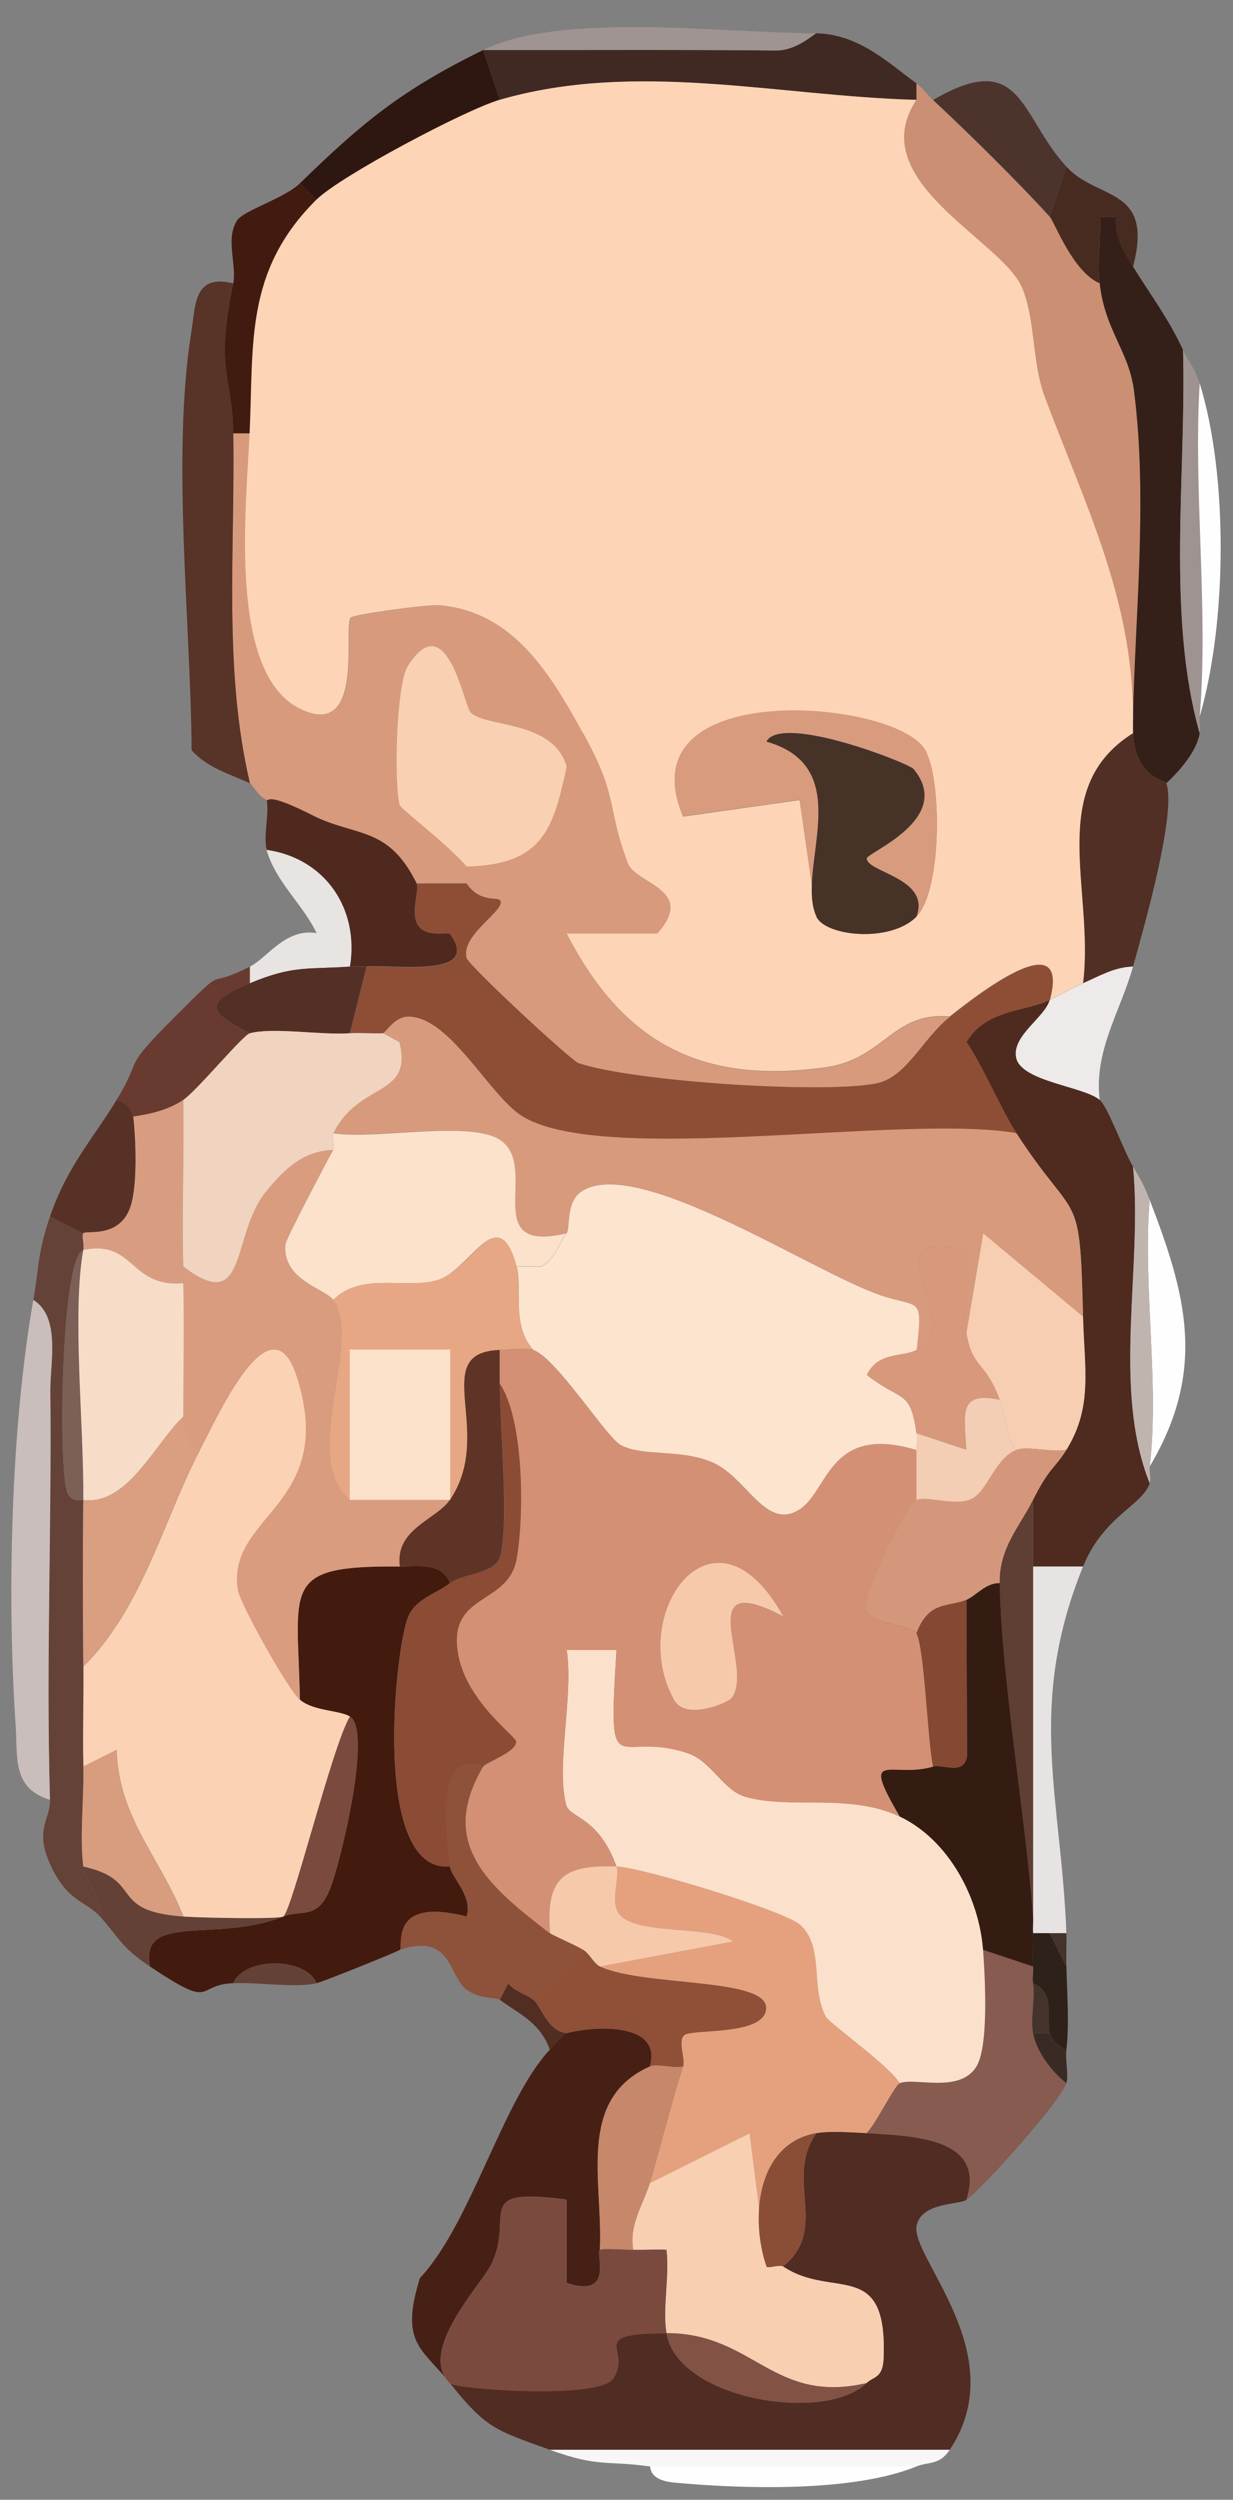 <?xml version="1.0" encoding="UTF-8"?>
<svg id="_Слой_2" data-name="Слой 2" xmlns="http://www.w3.org/2000/svg" viewBox="0 0 74 150">
  <rect x="0" y="0" width="74" height="150" fill="#808080" stroke="none"/>
  <defs>
    <style>
      .cls-1 {
        fill: #693b30;
      }

      .cls-2 {
        fill: #5f3426;
      }

      .cls-3 {
        fill: #7a4a3e;
      }

      .cls-4 {
        fill: #cb8f73;
      }

      .cls-5 {
        fill: #351f19;
      }

      .cls-6 {
        fill: #d99c7f;
      }

      .cls-7 {
        fill: #edeae9;
      }

      .cls-8 {
        fill: #875b50;
      }

      .cls-9 {
        fill: #854832;
      }

      .cls-10 {
        fill: #e7a784;
      }

      .cls-11 {
        fill: #d89b7e;
      }

      .cls-12 {
        fill: #8a4e37;
      }

      .cls-13 {
        fill: #2d211a;
      }

      .cls-14 {
        fill: #fbe0ca;
      }

      .cls-15 {
        fill: #d89d7f;
      }

      .cls-16 {
        fill: #4c342d;
      }

      .cls-17 {
        fill: #8e513a;
      }

      .cls-18 {
        fill: #411b10;
      }

      .cls-19 {
        fill: #d49074;
      }

      .cls-20 {
        fill: #522f24;
      }

      .cls-21 {
        fill: #634137;
      }

      .cls-22 {
        fill: #8f5037;
      }

      .cls-23 {
        fill: #2e1711;
      }

      .cls-24 {
        fill: #502c22;
      }

      .cls-25 {
        fill: #7c6057;
      }

      .cls-26 {
        fill: #f6c9ab;
      }

      .cls-27 {
        fill: #4f291e;
      }

      .cls-28 {
        fill: #d89d81;
      }

      .cls-29 {
        fill: #421a0e;
      }

      .cls-30 {
        fill: #c7876b;
      }

      .cls-31 {
        fill: #f7ceb2;
      }

      .cls-32 {
        fill: #e5a17d;
      }

      .cls-33 {
        fill: #d89a7c;
      }

      .cls-34 {
        fill: #f0d4bf;
      }

      .cls-35 {
        fill: #9f9491;
      }

      .cls-36 {
        fill: #f7ddc7;
      }

      .cls-37 {
        fill: #fdd4b6;
      }

      .cls-38 {
        fill: #fcd2b5;
      }

      .cls-39 {
        fill: #fde4ce;
      }

      .cls-40 {
        fill: #c9bebb;
      }

      .cls-41 {
        fill: #654237;
      }

      .cls-42 {
        fill: #f8cfb1;
      }

      .cls-43 {
        fill: #7b4a3f;
      }

      .cls-44 {
        fill: #583327;
      }

      .cls-45 {
        fill: #473228;
      }

      .cls-46 {
        fill: #fbe1cb;
      }

      .cls-47 {
        fill: #44332a;
      }

      .cls-48 {
        fill: #e7e3e2;
      }

      .cls-49 {
        fill: #c0b4af;
      }

      .cls-50 {
        fill: #8e4e36;
      }

      .cls-51 {
        fill: #d5977b;
      }

      .cls-52 {
        fill: #573125;
      }

      .cls-53 {
        fill: #512d22;
      }

      .cls-54 {
        fill: #8b4b34;
      }

      .cls-55 {
        fill: #472015;
      }

      .cls-56 {
        fill: #392b24;
      }

      .cls-57 {
        fill: #4f2a1f;
      }

      .cls-58 {
        fill: #f8f6f6;
      }

      .cls-59 {
        fill: #d8987b;
      }

      .cls-60 {
        fill: #f3ceb5;
      }

      .cls-61 {
        fill: #472b21;
      }

      .cls-62 {
        fill: #da9e81;
      }

      .cls-63 {
        fill: #fce1cb;
      }

      .cls-64 {
        fill: #fad0b2;
      }

      .cls-65 {
        fill: #d89a7d;
      }

      .cls-66 {
        fill: #fefefe;
      }

      .cls-67 {
        fill: #532f25;
      }

      .cls-68 {
        fill: #3f2922;
      }

      .cls-69 {
        fill: #825245;
      }

      .cls-70 {
        fill: #e8e4e2;
      }

      .cls-71 {
        fill: #351c13;
      }

      .cls-72 {
        fill: #9e9391;
      }

      .cls-73 {
        fill: #5f3e34;
      }
    </style>
  </defs>
  <g id="_Слой_32_Изображение" data-name="Слой 32 Изображение">
    <g>
      <path class="cls-24" d="M52,128c3.07.17,7.17.35,6,4-.43.31-2.69.13-2.99,1.55-.39,1.88,5.8,7.72,1.99,13.45h-24c-3.32-1.2-3.8-1.27-6-4,.36.35,8.93.98,9.8-.28,1.18-1.72-1.71-2.72,3.2-2.72.65,3.99,9.52,5.42,12,3,.41-.4.98-.28,1.03-1.47.25-6.09-3.04-3.53-6.03-5.53,2.8-2.28.04-5.23,2-8,.81-.14,2.1-.05,3,0Z"/>
      <path class="cls-29" d="M24,94c1.1.01,2.52-.28,3,1-.8.62-2.01.91-2.49,1.98-.8,1.79-2.25,15.43,2.49,15.02.07.62,1.39,1.79,1,3-4.72-1.22-3.77,1.85-4,2s-4.55,1.89-5,2c-.66-1.58-4.34-1.58-5,0-2.35.09-1.02,1.66-5-1-.62-3.28,4.01-1.39,8-3,1.1-.44,2.04.25,2.81-1.66.67-1.68,2.54-9.56,1.19-10.34-.68-.39-2.19-.32-3-1-.13-6.82-1.19-8.07,6-8Z"/>
      <path class="cls-65" d="M15,26c-.21,4.43-1.32,14.36,2.99,16.52,4,2,2.6-4.95,3.08-5.45.18-.2,4.61-.8,5.31-.74,4.48.38,6.71,4.21,8.63,7.67-1.04.27-.83,1.21-1,2-.8-2.81-4.83-2.33-5.76-3.25-.41-.41-1.41-6.5-3.78-2.78-.69,1.09-.82,6.97-.49,8.33.07.27,2.92,2.38,4.02,3.7.16.19-.16.76,0,1h-3c-1.72-3.47-3.63-2.77-6.23-4.07-2.79-1.41-2.59-.84-2.77-.93-.56-.27-.83-.92-1-1-1.61-6.87-.88-13.99-1-21h1Z"/>
      <path class="cls-57" d="M63,60c-.28,1.05-2.3,2.16-2.01,3.48.31,1.42,4.05,1.71,5.01,2.52.5.43,1.42,3.03,2,4,.59,6.07-1.28,13.29,1,19-.43,1.33-2.77,1.97-4,5h-3v-4c.98-1.96,1.32-1.9,2-3,1.61-2.59,1.07-4.93,1-8-.19-7.94-.34-5.38-4-11-.87-1.34-1.97-3.94-3-5.48,1.18-1.97,3.48-1.8,5-2.52Z"/>
      <path class="cls-4" d="M56,6c2.09,1.94,5.13,4.94,7,7,.3.33,1.38,3.31,3,4,.32,2.85,1.75,4.04,2.06,6.45.84,6.5.07,13.49-.06,19.55-.02-7.11-2.95-12.87-5.3-19.19-.76-2.05-.54-4.68-1.37-6.56-1.25-2.87-9.55-6.4-6.33-11.24v-1c.37.26.66.69,1,1Z"/>
      <path class="cls-55" d="M34,122c1.77-.46,5.77-.64,5,2-4.44,1.99-2.79,6.98-3,11-.27.21.88,2.94-1.99,1.99v-5c-5.8-.77-3.06.96-4.55,3.93-.59,1.18-4.43,5.18-2.46,7.07-1.7-2.11-3.01-2.39-1.8-6.29,3.06-3.25,4.98-10.71,7.8-13.71.26-.28.86-.96,1-1Z"/>
      <path class="cls-5" d="M68,16c1.05,1.7,2.14,3.13,3,5,.21,7.4-1.01,15.9,1,23-.17,1.07-1.2,2.25-2,3-.06-.18-1.88-.35-2-3-.01-.33,0-.67,0-1,.12-6.06.89-13.05.06-19.55-.31-2.41-1.74-3.6-2.06-6.45-.15-1.3.08-2.69.01-3.99h.98c-.11,1.18.43,2.04,1.01,2.99Z"/>
      <path class="cls-44" d="M14,17c-1.11,5.35-.06,5.41,0,9,.12,7.01-.61,14.13,1,21-1.22-.56-2.56-.93-3.5-1.98-.05-7.63-1.21-17.64-.02-25.08.27-1.67.14-3.51,2.51-2.94Z"/>
      <path class="cls-41" d="M5,74c-.12.12.07.64,0,1-1.34.52-1.5,12.81-.99,14.49.13.45.55.61.99.51-.04,3.32-.03,6.68,0,10,.02,2-.05,4,0,6s-.23,4.18,0,6c.1.76,1.07,1.96,1,3-.79-.88-1.83-.87-2.8-2.74-1.27-2.45-.16-3.01-.2-4.26-.25-8.14.1-16.36.02-24.51-.02-1.69.64-4.44-1.02-5.49.35-1.98.25-2.81,1-5l2,1Z"/>
      <path class="cls-8" d="M62,118c.04.33-.05.67,0,1,.14.94-.17,2.1,0,3,.21,1.11,1.1,2.3,2,3-.29,1-4.84,6.14-6,7,1.17-3.65-2.93-3.83-6-4,.57-.55,1.68-2.87,2-3,.92-.37,3.51.61,4.56-.93.79-1.16.56-5.37.44-7.07l3,1Z"/>
      <path class="cls-68" d="M55,5v1c-8.28-.22-16.78-2.38-25,0l-1-3c5.85.01,11.71-.03,17.57.03,1.27.01,2.3-1.03,2.43-1.03,2.6.05,4.42,1.87,6,3Z"/>
      <path class="cls-40" d="M3,108c-2.3-.7-1.93-2.59-2.06-4.45-.53-7.83-.28-17.92,1.06-25.55,1.66,1.04,1,3.8,1.02,5.49.09,8.16-.26,16.37-.02,24.51Z"/>
      <path class="cls-20" d="M70,47c.62,1.79-1.35,8.66-2,11-1.12.03-2.02.57-3,1,.69-5.58-2.27-11.7,3-15,.12,2.65,1.94,2.82,2,3Z"/>
      <path class="cls-27" d="M16,48c.18.09-.02-.48,2.77.93,2.6,1.31,4.51.6,6.23,4.07.18.37-.3,1.52-.01,2.32.35.98,1.93.6,2,.69,1.95,2.68-3.18,1.86-4.98,1.98-.33.02-.67-.02-1,0,.56-3.46-1.48-6.49-5-7-.22-.78.15-2.08,0-3Z"/>
      <path class="cls-17" d="M29,106c-2.75,4.64.35,7.19,4,10,.18.14,1.36.63,2,1l-3,3c-.46-.34-1.1-.51-1.5-.97l-.5.97c-.21-.15-1.16-.03-1.96-.58-1.14-.78-.88-3.48-4.04-2.42.23-.16-.72-3.22,4-2,.39-1.2-.93-2.38-1-3-.28-2.43-.88-7.03,2-6Z"/>
      <path class="cls-1" d="M15,58v1c-2.82,1.18-2.51,1.71,0,3-.43.11-3.18,3.45-4,4-.89.6-1.95.85-3,1-.05-.45-.53-.89-1-1,1.67-2.76.19-1.68,3.53-5.02s1.54-1.49,4.47-2.98Z"/>
      <path class="cls-23" d="M30,6c-2.03.59-9.56,4.57-11,6l-1-1c3.77-3.67,6.11-5.6,11-8l1,3Z"/>
      <path class="cls-18" d="M19,12c-4.31,4.28-3.75,8.64-4,14h-1c-.06-3.59-1.11-3.65,0-9,.22-1.05-.48-2.67.22-3.76.39-.62,2.85-1.33,3.78-2.24l1,1Z"/>
      <path class="cls-48" d="M65,94c-3.41,8.42-1.3,13.88-1,22h-2c-.03-.33.02-.67,0-1v-21h3Z"/>
      <path class="cls-7" d="M68,58c-.75,2.68-2.36,5.06-2,8-.95-.81-4.7-1.1-5.01-2.52-.29-1.32,1.73-2.43,2.01-3.48.67-.32,1.39-.73,2-1,.98-.43,1.88-.97,3-1Z"/>
      <path class="cls-16" d="M56,6c5.35-3.13,5.18.92,8,4l-1,3c-1.87-2.06-4.91-5.06-7-7Z"/>
      <path class="cls-52" d="M8,67c.16,1.43.26,4.08-.15,5.35-.63,1.99-2.66,1.46-2.85,1.65l-2-1c1.04-3.03,2.63-4.74,4-7,.47.11.95.55,1,1Z"/>
      <path class="cls-66" d="M69,88c.6-4.97-.43-10.89,0-16,2.14,5.57,3.48,10.15,0,16Z"/>
      <path class="cls-72" d="M72,23c-.39,6.51.54,13.57,0,20-.03.33.05.68,0,1-2.01-7.1-.79-15.6-1-23,.3.65.72,1.09,1,2Z"/>
      <path class="cls-58" d="M57,147c-.62.94-1.29.71-2,1h-16c-2.62-.37-3.05.07-6-1h24Z"/>
      <path class="cls-70" d="M21,58c-2.53.18-3.41-.09-6,1v-1c1.07-.54,2.12-2.31,4-2.01-.83-1.74-2.46-3.07-3-4.99,3.52.51,5.56,3.54,5,7Z"/>
      <path class="cls-35" d="M49,2c-.13,0-1.16,1.04-2.43,1.03-5.86-.06-11.72-.02-17.57-.03,4.72-2.31,14.4-1.01,20-1Z"/>
      <path class="cls-61" d="M64,10c1.88,2.06,5.27,1.17,4,6-.59-.95-1.13-1.81-1.01-2.99h-.98c.07,1.31-.16,2.69-.01,3.99-1.62-.69-2.7-3.67-3-4l1-3Z"/>
      <path class="cls-66" d="M72,43c.54-6.43-.39-13.49,0-20,1.71,5.51,1.65,14.34,0,20Z"/>
      <path class="cls-21" d="M5,112c3.7.82,1.43,2.67,6,3,1.05.08,5.74.17,6,0-3.99,1.61-8.62-.28-8,3-1.74-1.16-1.83-1.7-3-3,.07-1.04-.9-2.24-1-3Z"/>
      <path class="cls-49" d="M69,72c-.43,5.11.6,11.03,0,16-.04.35.09.74,0,1-2.28-5.71-.41-12.93-1-19,.44.73.69,1.18,1,2Z"/>
      <path class="cls-66" d="M55,148c-3.77,1.54-10.3,1.36-14.52.97-1.61-.15-1.4-.96-1.48-.97h16Z"/>
      <path class="cls-13" d="M64,118c.04,1.56.18,3.52,0,5-.43-.17-.89-.56-1-1-.24-.96.37-2.4-1-3-.05-.33.04-.67,0-1-.09-.64.06-1.35,0-2h1l1,2Z"/>
      <path class="cls-21" d="M19,119c-1.2.3-3.5-.06-5,0,.66-1.58,4.34-1.58,5,0Z"/>
      <path class="cls-56" d="M64,123c-.08.65.15,1.49,0,2-.9-.7-1.79-1.89-2-3h1c.11.44.57.83,1,1Z"/>
      <path class="cls-47" d="M64,118l-1-2h1c.02.67-.02,1.33,0,2Z"/>
      <path class="cls-53" d="M32,120c.46.33.83,1.87,2,2-.14.04-.74.72-1,1-.57-1.62-1.79-2.12-3-3l.5-.97c.4.46,1.04.63,1.5.97Z"/>
      <path class="cls-32" d="M37,112c1.57.05,10.07,2.66,11.01,3.49,1.49,1.31.62,3.72,1.54,5.5.23.44,3.8,2.93,4.45,4.01-.32.13-1.43,2.45-2,3-.9-.05-2.19-.14-3,0-3.63.63-3.97,5.2-3,8l-1.01-7.99-5.99,2.99c.69-2.31,1.26-4.71,2-7,.15-.45-.35-1.57.08-1.89.51-.38,4.86.06,4.9-1.61.04-1.85-7.35-1.28-9.98-2.5l7.99-1.5c-1.33-1.02-5.88-.33-6.86-1.67-.55-.76.08-2.22-.14-2.83Z"/>
      <path class="cls-42" d="M39,131l5.99-2.99,1.01,7.99c.05.15.79-.14,1,0,2.99,2.01,6.28-.56,6.03,5.53-.05,1.19-.62,1.07-1.03,1.47-5.62,1.29-6.77-3-12-3-.25-1.52.19-3.41,0-5.01-.66-.03-1.33.02-2,0-.25-1.56.62-2.73,1-4Z"/>
      <path class="cls-43" d="M27,143c-1.97-1.89,1.87-5.89,2.46-7.07,1.48-2.98-1.26-4.7,4.54-3.93v5c2.88.95,1.73-1.78,2-1.99.14-.11,1.45-.01,2,0,.67.01,1.33-.04,2,0,.19,1.6-.25,3.49,0,5.01-4.91,0-2.02.99-3.2,2.72-.87,1.27-9.44.63-9.8.28Z"/>
      <path class="cls-69" d="M52,143c-2.48,2.42-11.35.99-12-3,5.23,0,6.38,4.29,12,3Z"/>
      <path class="cls-12" d="M49,128c-1.96,2.77.8,5.72-2,8-.21-.14-.95.15-1,0-.97-2.8-.63-7.37,3-8Z"/>
      <path class="cls-38" d="M12,87c1.09-2.06,4.29-9.26,5.84-4.34,2.41,7.68-4.23,8.23-3.56,12.72.13.86,3.04,6.04,3.73,6.62.81.68,2.32.61,3,1-1.06,1.76-3.47,11.66-4,12-.26.17-4.95.08-6,0-1.36-3.49-3.89-5.91-4.01-10l-1.99,1c-.05-2,.02-4,0-6,3.58-3.55,4.85-8.93,7-13Z"/>
      <path class="cls-6" d="M20,69c-.52.95-2.84,5.35-2.87,5.67-.21,2.15,2.39,2.65,2.87,3.33,1.78,2.54-2.04,9.5,1,12h6.02v-9.02h-6.03v9.02h6.01c-.82,1.2-3.31,1.74-3,4-7.19-.07-6.13,1.18-6,8-.69-.58-3.6-5.76-3.73-6.62-.67-4.49,5.97-5.04,3.56-12.72-1.54-4.92-4.75,2.28-5.84,4.34-.85-.39-1-1.16-1-2,0-2.73.06-5.24,0-8,0-.33,0-.67,0-1,3.94,3,2.83-1.92,4.98-4.52,1.08-1.3,2.19-2.41,4.02-2.48Z"/>
      <path class="cls-54" d="M30,83c1.5,2.25,1.46,8.07,1.02,10.53-.47,2.62-3.63,2.12-3.59,4.94.04,3.29,3.55,5.67,3.56,6.03.01.63-1.84,1.25-1.98,1.5-2.88-1.03-2.28,3.57-2,6-4.74.41-3.29-13.23-2.49-15.02.48-1.07,1.68-1.36,2.49-1.98s2.77-.54,3.04-1.67c.52-2.24-.04-7.52-.04-10.33Z"/>
      <path class="cls-2" d="M30,81c0,.67,0,1.33,0,2,0,2.81.55,8.09.04,10.33-.26,1.13-2.25,1.06-3.04,1.67-.48-1.28-1.9-.99-3-1-.31-2.26,2.18-2.8,3-4,2.75-4.05-1.35-8.85,3-9Z"/>
      <path class="cls-3" d="M17,115c.53-.34,2.94-10.24,4-12,1.35.77-.52,8.66-1.19,10.34-.77,1.91-1.71,1.22-2.81,1.66Z"/>
      <path class="cls-37" d="M55,6c-3.22,4.85,5.08,8.37,6.33,11.24.82,1.89.6,4.51,1.37,6.56,2.35,6.32,5.29,12.08,5.3,19.19,0,.33-.01.67,0,1-5.27,3.3-2.31,9.42-3,15-.61.27-1.33.68-2,1,1.22-4.58-4.13-.49-6,1-3.43-.3-3.95,2.56-7.44,3.05-7.47,1.05-12.17-1.45-15.56-8.04h5.44c2.37-2.64-1.29-2.94-1.77-4.21-1.29-3.45-.52-3.91-2.68-7.8-1.92-3.47-4.15-7.3-8.63-7.67-.69-.06-5.12.54-5.31.74-.48.51.92,7.46-3.08,5.45-4.3-2.16-3.19-12.08-2.99-16.52.25-5.36-.31-9.72,4-14,1.44-1.43,8.97-5.41,11-6,8.22-2.38,16.72-.22,25,0ZM55,55c1.53-1.53,1.55-8.25.51-10.01-1.79-3.04-18.07-4.4-14.51,4.01l6.99-.99,1.01,7c.53,1.16,4.41,1.59,6,0Z"/>
      <path class="cls-50" d="M28,53c.78,1.18,1.83.8,2.01,1.02.43.55-2.35,2.04-2.01,3.45.11.45,6.29,6.17,6.72,6.32,3.27,1.1,14.49,1.84,17.81,1.23,1.87-.34,2.79-2.68,4.48-4.01,1.87-1.49,7.22-5.58,6-1-1.52.72-3.83.55-5,2.52,1.04,1.54,2.13,4.14,3,5.48-6.8-1.16-24.46,1.97-29.55-.95-2.02-1.16-4.38-6.02-6.93-6.04-.83,0-1.37.98-1.52.99-.66.03-1.34-.04-2,0l1-4c1.81-.12,6.94.69,4.98-1.98-.07-.09-1.65.29-2-.69-.28-.8.2-1.96.01-2.32h3Z"/>
      <path class="cls-33" d="M35,44c2.15,3.89,1.38,4.35,2.68,7.8.48,1.28,4.14,1.57,1.77,4.22h-5.44c3.39,6.59,8.09,9.09,15.56,8.04,3.49-.49,4-3.35,7.44-3.05-1.68,1.34-2.6,3.67-4.48,4.01-3.32.61-14.54-.13-17.81-1.23-.44-.15-6.62-5.87-6.72-6.32-.34-1.41,2.45-2.9,2.01-3.45-.17-.22-1.22.16-2.01-1.02-.16-.24.16-.81,0-1,4.59-.11,5.2-2.28,6-6,.17-.79-.04-1.73,1-2Z"/>
      <path class="cls-64" d="M28,52c-1.1-1.32-3.95-3.44-4.02-3.7-.34-1.36-.2-7.24.49-8.33,2.36-3.72,3.37,2.37,3.78,2.78.92.92,4.96.44,5.76,3.25-.8,3.72-1.41,5.89-6,6Z"/>
      <path class="cls-33" d="M61,68c3.66,5.62,3.81,3.06,4,11l-5.99-4.99-1.01,5.99c-.26-1.5.2-3.41,0-5.01-6.22-1.29.21,4.23-3,6.01.39-3.33.18-2.47-2.2-3.3-4.15-1.44-14.53-8.36-17.88-6.24-.99.63-.67,2.2-.93,2.53-5.27,1.27-1.6-3.91-3.94-5.57-1.75-1.25-7.6-.03-10.06-.43,1.57-3.14,4.79-2.12,3.97-5.47l-.97-.53c.14,0,.68-.99,1.52-.99,2.55.02,4.91,4.88,6.93,6.04,5.09,2.92,22.75-.21,29.55.95Z"/>
      <path class="cls-31" d="M58,80l1.01-5.99,5.99,4.99c.07,3.07.61,5.41-1,8-.88.17-2.33-.25-3,0-.69-.88-.65-2.05-1-3-.87-2.37-1.63-1.83-2-4Z"/>
      <path class="cls-51" d="M64,87c-.68,1.1-1.02,1.04-2,3-.81,1.62-2.04,2.89-2,5-.84-.03-1.46.79-2,1-1.19.46-2.25.06-3,2-.32-.6-2.95-.44-3.04-1.58-.08-.91,2.44-6.21,3.04-6.42.71-.24,2.29.37,3.25-.03s1.48-2.5,2.75-2.97c.67-.25,2.12.17,3,0Z"/>
      <path class="cls-73" d="M62,94v21c-.43-5.83-1.9-14.3-2-20-.04-2.11,1.19-3.38,2-5v4Z"/>
      <path class="cls-22" d="M36,118c2.63,1.22,10.02.65,9.98,2.5-.04,1.67-4.39,1.23-4.9,1.61-.43.32.06,1.44-.08,1.89-.6.13-1.58-.19-2,0,.77-2.64-3.23-2.46-5-2-1.17-.13-1.54-1.67-2-2l3-3c.35.2.64.83,1,1Z"/>
      <path class="cls-30" d="M41,124c-.74,2.29-1.31,4.69-2,7-.38,1.27-1.25,2.44-1,4-.55-.01-1.86-.11-2,0,.21-4.02-1.44-9.01,3-11,.42-.19,1.4.13,2,0Z"/>
      <path class="cls-62" d="M12,87c-2.15,4.07-3.42,9.45-7,13-.03-3.32-.04-6.68,0-10,2.66.35,4.31-3.42,6-5,0,.84.15,1.61,1,2Z"/>
      <path class="cls-28" d="M11,76c0,.33,0,.67,0,1-3.27.26-2.89-2.62-6-2,.07-.36-.12-.88,0-1,.19-.19,2.22.34,2.85-1.65.4-1.27.31-3.92.15-5.35,1.05-.15,2.11-.4,3-1,.06,3.32-.09,6.68,0,10Z"/>
      <path class="cls-15" d="M11,115c-4.57-.33-2.3-2.18-6-3-.23-1.82.05-4.07,0-6l1.99-1c.12,4.08,2.65,6.51,4.01,10Z"/>
      <path class="cls-25" d="M5,90c-.44.1-.85-.06-.99-.51-.51-1.68-.35-13.97.99-14.49-.69,3.8.05,10.68,0,15Z"/>
      <path class="cls-46" d="M37,112c-1.08-3.02-2.81-2.89-3.02-3.7-.63-2.39.46-6.58.03-9.3h2.99c-.53,8.44-.05,4.74,4.28,6.2,1.41.48,2.11,2.21,3.42,2.6,2.66.79,6.27-.24,9.3,1.2s4.77,4.91,5,8c.12,1.69.36,5.91-.44,7.07-1.05,1.54-3.64.57-4.56.93-.65-1.08-4.22-3.57-4.45-4.01-.92-1.78-.06-4.19-1.54-5.5-.94-.83-9.45-3.44-11.01-3.49Z"/>
      <path class="cls-71" d="M60,95c.1,5.7,1.57,14.17,2,20,.02.33-.03.67,0,1,.06.65-.09,1.36,0,2l-3-1c-.23-3.09-2.04-6.59-5-8-2.43-4.14-.51-2.27,2-3,.6-.17,1.84.58,2.04-.63l-.04-9.37c.54-.21,1.16-1.03,2-1Z"/>
      <path class="cls-47" d="M63,122h-1c-.17-.9.14-2.06,0-3,1.37.6.76,2.04,1,3Z"/>
      <path class="cls-67" d="M21,58c.33-.02.67.02,1,0l-1,4c-1.79.12-4.58-.37-6,0-2.51-1.29-2.82-1.82,0-3,2.59-1.09,3.47-.82,6-1Z"/>
      <path class="cls-19" d="M32,81c1.4.5,4.4,5.28,5.26,5.72,1.37.7,3.55.2,5.49,1.03,2.05.88,3.21,4.18,5.27,2.79,1.69-1.14,1.75-5.11,6.98-3.53,0,1,0,2,0,3-.61.21-3.12,5.51-3.04,6.42.1,1.14,2.72.98,3.04,1.58.49.93.66,6.37,1,8-2.51.73-4.43-1.14-2,3-3.03-1.44-6.64-.4-9.3-1.2-1.3-.39-2.01-2.13-3.42-2.6-4.33-1.46-4.81,2.23-4.28-6.2h-2.99c.43,2.72-.65,6.92-.03,9.3.21.82,1.94.68,3.02,3.7-3.15-.11-4.28.63-4,4-3.65-2.81-6.75-5.36-4-10,.15-.25,2-.87,1.98-1.5,0-.36-3.51-2.74-3.56-6.03-.04-2.83,3.12-2.32,3.59-4.94.44-2.46.48-8.28-1.02-10.53,0-.67,0-1.33,0-2,.58-.02,1.62-.13,2,0ZM47,96.99c-4.18-7.52-9.43-.1-6.53,5.05.69,1.22,3.21.15,3.44-.14,1.41-1.83-2.56-7.87,3.09-4.9Z"/>
      <path class="cls-26" d="M37,112c.22.61-.41,2.07.14,2.83.98,1.34,5.53.65,6.86,1.67l-7.99,1.5c-.36-.17-.65-.8-1-1-.64-.37-1.82-.86-2-1-.28-3.37.85-4.11,4-4Z"/>
      <path class="cls-34" d="M21,62c.66-.04,1.34.03,2,0l.97.53c.82,3.35-2.4,2.33-3.97,5.47-.13.27.14.75,0,1-1.83.07-2.94,1.17-4.02,2.48-2.15,2.6-1.05,7.52-4.98,4.52-.09-3.32.06-6.68,0-10,.82-.55,3.57-3.89,4-4,1.42-.37,4.21.12,6,0Z"/>
      <path class="cls-63" d="M20,68c2.47.41,8.31-.82,10.06.43,2.33,1.66-1.34,6.83,3.94,5.57-.48.64-.69,1.57-1.52,1.99h-1.48c-1.09-4.05-2.78.21-4.7.81s-4.58-.51-6.3,1.2c-.48-.68-3.07-1.18-2.87-3.33.03-.32,2.35-4.72,2.87-5.67.14-.25-.13-.73,0-1Z"/>
      <path class="cls-36" d="M5,75c3.11-.62,2.73,2.26,6,2,.06,2.76,0,5.27,0,8-1.69,1.58-3.34,5.35-6,5,.05-4.32-.69-11.2,0-15Z"/>
      <path class="cls-10" d="M31,76c.36,1.36-.34,3.53,1,5-.38-.13-1.42-.02-2,0-4.35.15-.25,4.95-3,9h-6c-3.04-2.5.78-9.46-1-12,1.72-1.71,4.33-.6,6.3-1.2s3.61-4.85,4.7-.8Z"/>
      <rect class="cls-14" x="20.99" y="80.98" width="6.03" height="9.02"/>
      <path class="cls-11" d="M55,55c.88-2.32-3-2.66-2.98-3.5,0-.34,5.28-2.37,2.81-5.36-.29-.36-7.92-3.33-8.83-1.65,5.57,1.59,1.71,7.67,3,10.5l-1.01-7-6.99.99c-3.57-8.41,12.72-7.04,14.51-4.01,1.04,1.76,1.02,8.48-.51,10.01Z"/>
      <path class="cls-45" d="M49,55c-1.29-2.83,2.57-8.91-3-10.5.9-1.69,8.53,1.29,8.83,1.65,2.46,2.98-2.81,5.01-2.81,5.36-.02.84,3.86,1.18,2.98,3.5-1.59,1.59-5.47,1.16-6,0Z"/>
      <path class="cls-39" d="M34,74c.25-.33-.07-1.9.93-2.53,3.34-2.12,13.73,4.8,17.88,6.24,2.38.82,2.59-.03,2.2,3.3-.8.44-2.3.08-2.98,1.5,2.16,1.67,2.59.84,2.98,3.5.05.31,0,.68,0,1-5.22-1.58-5.29,2.39-6.98,3.53-2.06,1.39-3.21-1.91-5.27-2.79-1.94-.83-4.12-.33-5.49-1.03-.86-.44-3.86-5.22-5.26-5.72-1.34-1.47-.64-3.64-1-5h1.48c.83-.43,1.04-1.36,1.52-2Z"/>
      <path class="cls-59" d="M55,81c3.2-1.78-3.22-7.3,3-6.01.2,1.59-.25,3.5,0,5.01.37,2.17,1.13,1.63,2,4-2.5-.53-2.12.86-2,3l-3-1c-.39-2.66-.82-1.83-2.98-3.5.68-1.42,2.18-1.06,2.98-1.5Z"/>
      <path class="cls-60" d="M60,84c.35.95.31,2.12,1,3-1.27.47-1.77,2.57-2.75,2.97s-2.54-.21-3.25.03c0-1,0-2,0-3,0-.32.05-.69,0-1l3,1c-.12-2.14-.5-3.54,2-3Z"/>
      <path class="cls-9" d="M58,96l.04,9.37c-.21,1.21-1.44.46-2.04.63-.34-1.63-.51-7.07-1-8,.75-1.94,1.81-1.54,3-2Z"/>
      <path class="cls-26" d="M47,96.99c-5.65-2.97-1.68,3.07-3.09,4.9-.23.3-2.75,1.36-3.44.14-2.9-5.14,2.35-12.57,6.53-5.05Z"/>
    </g>
  </g>
</svg>